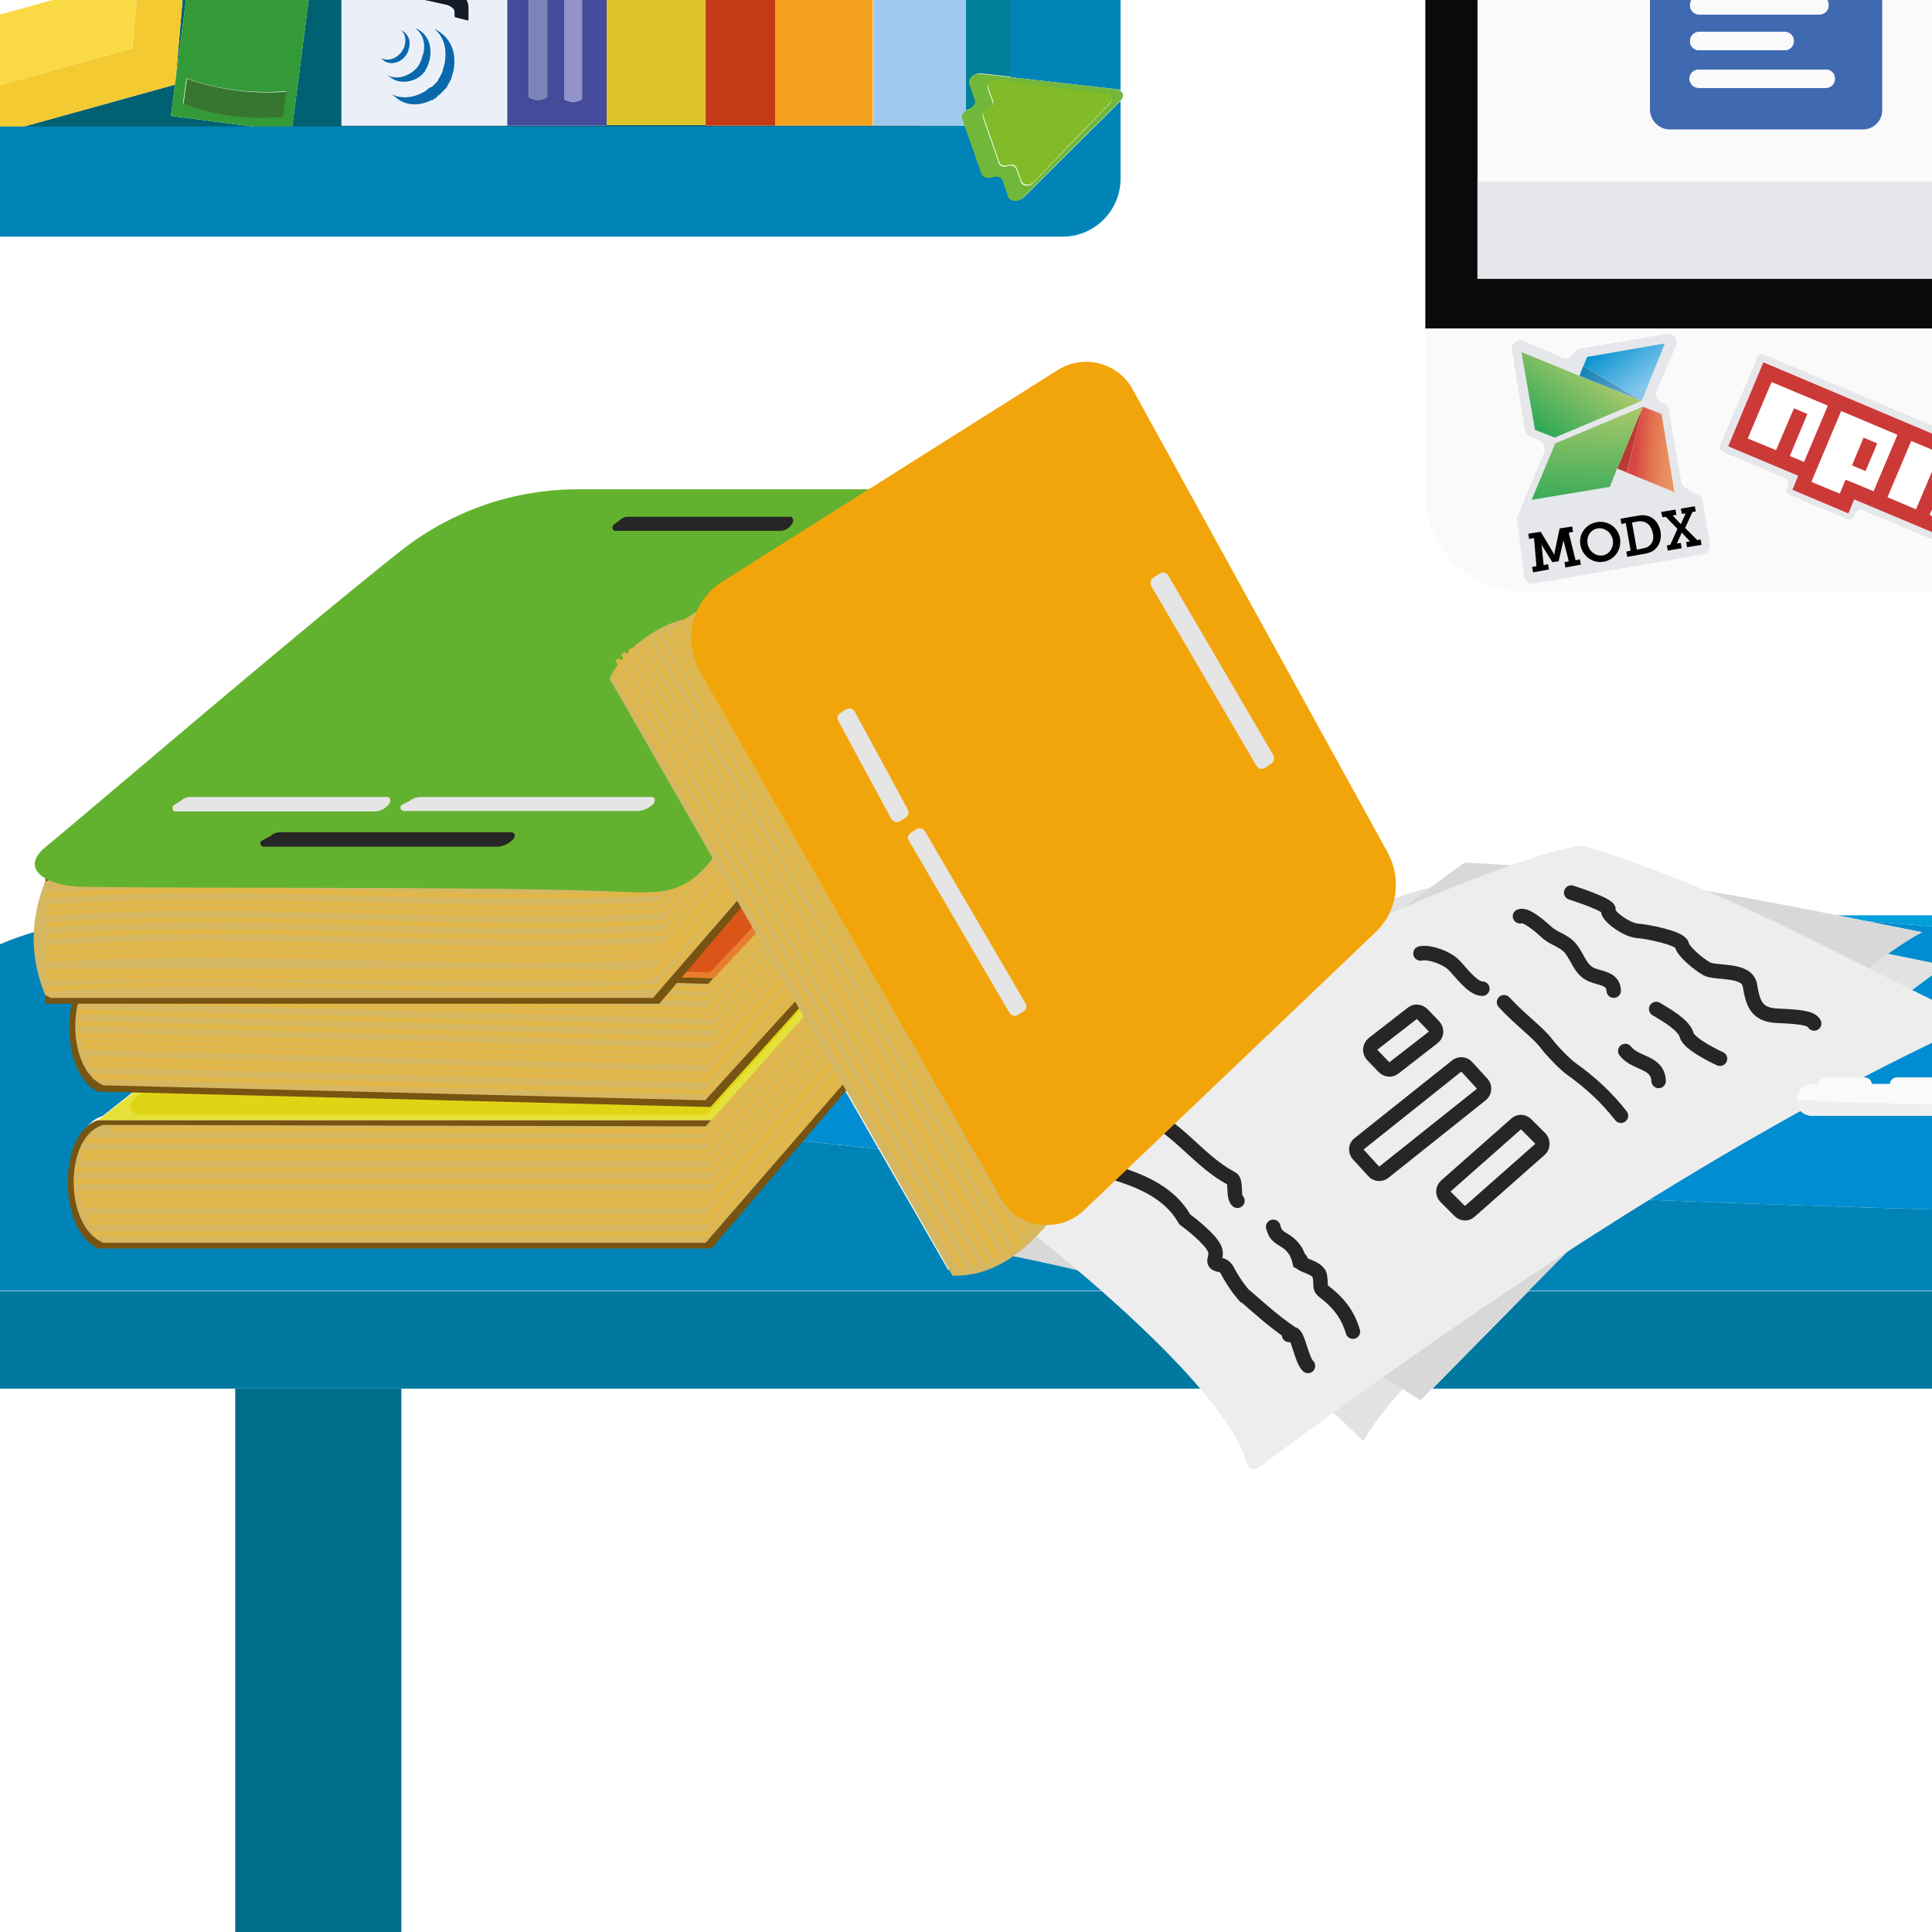 <svg id="Слой_1" xmlns="http://www.w3.org/2000/svg" viewBox="0 0 400 400"><style>.st0{fill:#fff}.st5{fill:#0084b7}.st7{fill:#fafafa}.st10{fill:#e6e7eb}.st14{opacity:.15;enable-background:new}.st34{fill:#775412}.st35{fill:#cc3a38}.st50{fill:#141b28}.st51{fill:#0a69ad}.st58{fill:#d6b761}.st61{fill:none;stroke:#e2b647;stroke-miterlimit:10}.st67{fill:#e5e5e5}</style><path class="st0" d="M0 0h400v400H0z"/><path d="M0 287.5h48.7V400H0zm296.6 0l-2.4 2.4c-1.2-.8-2.4-1.6-3.7-2.3-3.4 3.8-6.1 7.4-8.2 10.8-1.8-2-3.9-3.9-6.2-5.9-5.2 3.8-10.4 7.6-15.5 11.3-.9.7-2.1.2-2.4-.9-1-4.2-4.6-9.6-9.6-15.5H83.1V400H400V287.5H296.6z" fill="none"/><path fill="#006e89" d="M48.7 287.5h34.4V400H48.7z"/><path d="M386.1 223.1c.8 0 1.4.6 1.4 1.4h3.8c0-.8.6-1.4 1.4-1.4h7.3v-7.4c-4.9 2.3-9.8 4.8-14.7 7.4h.8zm13.9-15.7v-5.5l-4.5 3.3c1.5.8 3 1.5 4.5 2.2zm-2.2-14.4c-2.2 1.2-4.7 2.8-7.4 4.7l9.6 2v-7.9c-5.3-.4-9.9-.8-13.7-1.1 3.8.8 7.7 1.5 11.5 2.3zm-223.3 32l-9.4 11.1c5.5.6 11.1 1.2 16.8 1.8l-7.4-12.9zm198.2 4.9c-10.4 5.8-20.9 12-31.4 18.5 19.1.8 38.7 1.4 58.7 2V231h-24.9c-.9 0-1.8-.5-2.4-1.1z" fill="#008dd1"/><path d="M296.6 287.5H400v-20.2h-83.5l-19.9 20.2zm-213.5 0h165.5c-5.5-6.5-12.8-13.5-20.4-20.2H0v20.2h83.1z" fill="#00789f"/><path class="st5" d="M341.3 248.4c-5.6 3.5-11.2 7-16.7 10.6-2.7 2.7-5.4 5.5-8.1 8.2H400v-16.8c-20-.6-39.6-1.2-58.7-2zm-113.1 18.8c-1.6-1.4-3.3-2.8-4.9-4.2-5.9-1.4-11.2-2.5-15.6-3.4-3.5 2.2-7.3 3.4-11.4 3.3l-14.4-25c-5.7-.6-11.4-1.2-16.8-1.8l-18.2 21.3H21.2c-8.4-3.6-8.4-23.9 0-26.3l7.3-5.8-7.4-.2c-5.2-2.4-6.9-11.2-5.5-18h-5.2c-.1 0-.1-.1-.2-.1v-1.7c-1.7-4.3-2.4-8.5-2.3-12.6-2.7.8-5.4 1.7-7.9 2.8v71.7h228.2z"/><path d="M386.3 190.7c3.9.3 8.5.7 13.7 1.1v-2.3h-19.6c1.9.4 3.9.8 5.9 1.2z" fill="#009edb"/><path class="st7" d="M295.1 102.3c0 11.1 9 20.2 20.2 20.2H400v-10.6l-14.6-6.2c-.5-.2-1.1 0-1.4.6l-.3.7c-.2.5-.8.8-1.4.6l-12-5c-.5-.2-.8-.8-.6-1.4l.3-.7c.2-.5 0-1.1-.6-1.4l-12.9-5.4c-.5-.2-.8-.8-.6-1.4l7.7-18.2c.2-.5.8-.8 1.4-.6l35 14.6V68H295.1v34.3zm20.3-31.8l7.9 3.4c.9.4 1.9 0 2.3-.8.3-.5.7-.9 1.3-1l18-3.1c1.4-.2 2.6 1.2 2 2.5l-4 9.3c-.4 1 .1 2.2 1.2 2.5.7.2 1.2.8 1.3 1.4l2.6 15c.1.6.5 1.1 1 1.3l2.4 1.3c.5.3.9.7 1 1.3l1.5 9c.2 1-.5 1.9-1.5 2.1l-34.9 6c-1 .2-2-.5-2.1-1.6l-1.4-11.5c0-.3 0-.6.1-.9l5.5-13.2c.4-.9-.1-2-1-2.4l-1.9-.8c-.6-.2-1-.8-1.1-1.4l-2.8-16.5c-.2-1.3 1.2-2.4 2.6-1.9z"/><path fill="#090a0a" d="M400 68V57.7h-94.1V0h-10.8v68z"/><path class="st7" d="M400 37.6V0h-10.3v22.8c0 2.2-1.8 4-4 4h-40c-2.2 0-4-1.8-4-4V0H306v37.6h94z"/><path d="M345.7 26.8h40c2.2 0 4-1.8 4-4V0h-11.4c.2.3.3.7.3 1.1 0 1-.8 1.9-1.9 1.9h-24.9c-1 0-1.9-.8-1.9-1.9 0-.4.1-.8.3-1.1h-8.6v22.8c.1 2.2 1.9 4 4.1 4zm6.1-20.2h17.7c1 0 1.9.8 1.9 1.9 0 1-.8 1.9-1.9 1.9h-17.7c-1 0-1.9-.8-1.9-1.9 0-1 .8-1.9 1.9-1.9zm0 7.8H378c1 0 1.9.8 1.9 1.9s-.8 1.9-1.9 1.9h-26.3c-1 0-1.9-.8-1.9-1.9s.9-1.9 2-1.9z" fill="#3f6ab2"/><path class="st7" d="M351.8 3h24.9c1 0 1.9-.8 1.9-1.9 0-.4-.1-.8-.3-1.1h-28.1c-.2.3-.3.7-.3 1.1 0 1 .8 1.9 1.9 1.9zm0 7.4h17.7c1 0 1.9-.8 1.9-1.9 0-1-.8-1.9-1.9-1.9h-17.7c-1 0-1.9.8-1.9 1.9 0 1.1.8 1.9 1.9 1.9zm0 7.8H378c1 0 1.9-.8 1.9-1.9s-.8-1.9-1.9-1.9h-26.3c-1 0-1.9.8-1.9 1.9s.9 1.9 2 1.9z"/><path class="st10" d="M305.9 37.6v20.1H400V37.6h-94.1zm34.4 70.4c-.4-.1-.8 0-1.3 0l-1 .2 1 5.6 1-.2c.5-.1.9-.2 1.3-.4.8-.5 1.3-1.5 1-2.8-.3-1.4-1-2.2-2-2.4z"/><path class="st10" d="M315.7 89c.1.6.5 1.1 1.1 1.4l1.9.8c.9.4 1.4 1.5 1 2.4l-5.5 13.2c-.1.3-.2.6-.1.9l1.4 11.5c.1 1 1.1 1.8 2.1 1.6l34.9-6c1-.2 1.7-1.1 1.5-2.1l-1.5-9c-.1-.6-.5-1.1-1-1.3l-2.4-1.3c-.5-.3-.9-.7-1-1.3l-2.6-15c-.1-.7-.6-1.3-1.3-1.4-1.1-.3-1.6-1.5-1.2-2.5l4-9.3c.6-1.3-.6-2.8-2-2.5l-18 3.1c-.6.1-1 .4-1.3 1-.4.8-1.5 1.2-2.3.8l-7.9-3.4c-1.3-.6-2.8.6-2.5 2l2.7 16.4zm8.4 28.5l-.2-1.1.9-.2-1-3.9c-.1-.3-.1-.7-.1-.7s0 .5-.1.7l-.9 3.9-1.3.2-2.1-3.4c-.1-.3-.3-.7-.3-.7s.1.4.2.7l.4 4 .9-.2.2 1.1-3.3.6-.2-1.1.9-.2-.5-5.8-1 .2-.2-1.1 2.6-.4 2.5 4.2.3.6s0-.3.1-.7l1-4.8 2.6-.4.2 1.1-.9.2 1.4 5.7.9-.2.2 1.1-3.2.6zm7.9-1.2c-2.3.4-4.4-1.1-4.8-3.5-.4-2.3 1.1-4.3 3.4-4.7 2.3-.4 4.4 1.1 4.8 3.3.4 2.4-1.1 4.5-3.4 4.9zm10-2.1c-.5.3-1.1.4-1.7.5l-3.4.6-.2-1.1.9-.2-1-5.7-.9.2-.2-1.1 3.4-.6c.6-.1 1.1-.2 1.7-.1 1.6.2 2.9 1.4 3.2 3.3.3 1.9-.4 3.5-1.8 4.2zm5.2-7.7l-.8.1 1.4 1.5.3.3.2-.4.8-1.8-.8.1-.2-1.1 2.9-.5.2 1.1-.7.1-1.5 3.3 2.5 2.5.7-.1.2 1.1-3 .5-.2-1.1.8-.1-1.4-1.5-.3-.3-.2.4-.8 1.8.8-.1.2 1.1-2.9.5-.2-1.1.7-.1 1.5-3.3-2.4-2.5-.7.1-.3-1 3-.5.2 1zM344 85.7l2.8 16.1-12-4.8-1.6 3.8-16.1 2.8 4.9-11.7 18.1-7.7 3.9 1.5zm-17-7.9l.4-1 .4-1 .8-1.9 16.1-2.8-4.8 11.9-18 7.5-4.1-1.5-2.8-16.1 12 4.9z"/><path class="st10" d="M330.8 109.4c-1.4.2-2.4 1.6-2.1 3.2.3 1.6 1.7 2.7 3.1 2.4 1.4-.2 2.4-1.7 2.1-3.3-.3-1.6-1.7-2.6-3.1-2.3zm13.9-38.3l-16.1 2.8-.8 1.9 12.1 7.2z"/><linearGradient id="SVGID_1_" gradientUnits="userSpaceOnUse" x1="239.016" y1="921.398" x2="238.926" y2="921.498" gradientTransform="matrix(132.233 -22.62 -13.219 -77.275 -19082.894 76685.078)"><stop offset="0" stop-color="#83c7ed"/><stop offset="1" stop-color="#008fce"/></linearGradient><path fill="url(#SVGID_1_)" d="M344.7 71.1l-16.1 2.8-.8 1.9 12.1 7.2z"/><path class="st10" d="M339.9 83h-.1z"/><linearGradient id="SVGID_2_" gradientUnits="userSpaceOnUse" x1="238.968" y1="921.354" x2="238.877" y2="921.455" gradientTransform="matrix(132.233 -22.62 -13.219 -77.275 -19082.894 76685.078)"><stop offset="0" stop-color="#83c7ed"/><stop offset="1" stop-color="#008fce"/></linearGradient><path fill="url(#SVGID_2_)" d="M339.9 83h-.1z"/><path class="st10" d="M327.4 76.8l-.4 1z"/><linearGradient id="SVGID_3_" gradientUnits="userSpaceOnUse" x1="238.97" y1="921.356" x2="238.879" y2="921.457" gradientTransform="matrix(132.233 -22.62 -13.219 -77.275 -19082.894 76685.078)"><stop offset="0" stop-color="#83c7ed"/><stop offset="1" stop-color="#008fce"/></linearGradient><path fill="url(#SVGID_3_)" d="M327.4 76.8l-.4 1z"/><path class="st10" d="M327.8 75.8l-.4 1 .4-1z"/><path class="st14" d="M327.8 75.8l-.4 1 .4-1z"/><path class="st10" d="M339.8 83h.1l-12.1-7.2-.4 1-.4 1z"/><linearGradient id="SVGID_4_" gradientUnits="userSpaceOnUse" x1="238.973" y1="921.359" x2="238.883" y2="921.46" gradientTransform="matrix(132.233 -22.62 -13.219 -77.275 -19082.894 76685.078)"><stop offset="0" stop-color="#83c7ed"/><stop offset="1" stop-color="#008fce"/></linearGradient><path fill="url(#SVGID_4_)" d="M339.8 83h.1l-12.1-7.2-.4 1-.4 1z"/><path class="st14" d="M339.8 83h.1l-12.1-7.2-.4 1-.4 1z"/><linearGradient id="SVGID_5_" gradientUnits="userSpaceOnUse" x1="238.582" y1="923.486" x2="238.552" y2="923.498" gradientTransform="matrix(77.768 -13.303 -22.552 -131.838 2614.225 125008.79)"><stop offset="0" stop-color="#ed9c66"/><stop offset=".185" stop-color="#ec9863"/><stop offset=".409" stop-color="#e88b5e"/><stop offset=".654" stop-color="#e37654"/><stop offset=".911" stop-color="#db5546"/><stop offset="1" stop-color="#d84740"/></linearGradient><path class="st10" d="M340.1 84.2l-3.3 13.6-2-.8 11.9 4.9-2.7-16.2-3.9-1.5z"/><linearGradient id="SVGID_6_" gradientUnits="userSpaceOnUse" x1="238.644" y1="923.4" x2="238.529" y2="923.445" gradientTransform="matrix(77.768 -13.303 -22.552 -131.838 2614.225 125008.79)"><stop offset="0" stop-color="#ed9c66"/><stop offset=".185" stop-color="#ec9863"/><stop offset=".409" stop-color="#e88b5e"/><stop offset=".654" stop-color="#e37654"/><stop offset=".911" stop-color="#db5546"/><stop offset="1" stop-color="#d84740"/></linearGradient><path fill="url(#SVGID_6_)" d="M340.1 84.2l-3.3 13.6-2-.8 11.9 4.9-2.7-16.2-3.9-1.5z"/><linearGradient id="SVGID_7_" gradientUnits="userSpaceOnUse" x1="238.575" y1="923.489" x2="238.561" y2="923.494" gradientTransform="matrix(77.768 -13.303 -22.552 -131.838 2614.225 125008.79)"><stop offset="0" stop-color="#ed9c66"/><stop offset=".185" stop-color="#ec9863"/><stop offset=".409" stop-color="#e88b5e"/><stop offset=".654" stop-color="#e37654"/><stop offset=".911" stop-color="#db5546"/><stop offset="1" stop-color="#d84740"/></linearGradient><path class="st10" d="M336.8 97.8l3.3-13.6-5.3 12.8z"/><linearGradient id="SVGID_8_" gradientUnits="userSpaceOnUse" x1="238.644" y1="923.4" x2="238.529" y2="923.444" gradientTransform="matrix(77.768 -13.303 -22.552 -131.838 2614.225 125008.79)"><stop offset="0" stop-color="#ed9c66"/><stop offset=".185" stop-color="#ec9863"/><stop offset=".409" stop-color="#e88b5e"/><stop offset=".654" stop-color="#e37654"/><stop offset=".911" stop-color="#db5546"/><stop offset="1" stop-color="#d84740"/></linearGradient><path fill="url(#SVGID_8_)" d="M336.8 97.8l3.3-13.6-5.3 12.8z"/><path class="st14" d="M336.8 97.8l3.3-13.6-5.3 12.8z"/><path class="st10" d="M321.9 90.6l18-7.6-12.9-5.1v-.1l-12-4.9 2.8 16.1z"/><linearGradient id="SVGID_9_" gradientUnits="userSpaceOnUse" x1="239.323" y1="922.671" x2="239.429" y2="922.752" gradientTransform="matrix(161.555 -27.636 -22.552 -131.838 -17538.896 128344.234)"><stop offset="0" stop-color="#33a958"/><stop offset="1" stop-color="#c0cf6e"/></linearGradient><path fill="url(#SVGID_9_)" d="M321.9 90.6l18-7.6-12.9-5.1v-.1l-12-4.9 2.8 16.1z"/><path class="st10" d="M339.9 83h-.1L327 77.9v-.1.1z"/><linearGradient id="SVGID_10_" gradientUnits="userSpaceOnUse" x1="238.966" y1="921.353" x2="238.876" y2="921.454" gradientTransform="matrix(132.233 -22.62 -13.219 -77.275 -19082.894 76685.078)"><stop offset="0" stop-color="#83c7ed"/><stop offset="1" stop-color="#008fce"/></linearGradient><path fill="url(#SVGID_10_)" d="M339.9 83h-.1L327 77.9v-.1.1z"/><linearGradient id="SVGID_11_" gradientUnits="userSpaceOnUse" x1="239.348" y1="922.638" x2="239.454" y2="922.72" gradientTransform="matrix(161.555 -27.636 -22.552 -131.838 -17538.896 128344.234)"><stop offset="0" stop-color="#33a958"/><stop offset="1" stop-color="#c0cf6e"/></linearGradient><path fill="url(#SVGID_11_)" d="M339.9 83h-.1L327 77.9v-.1.1z"/><path class="st10" d="M327 77.9l12.8 5.1-12.8-5.2z"/><linearGradient id="SVGID_12_" gradientUnits="userSpaceOnUse" x1="238.966" y1="921.353" x2="238.876" y2="921.454" gradientTransform="matrix(132.233 -22.62 -13.219 -77.275 -19082.894 76685.078)"><stop offset="0" stop-color="#83c7ed"/><stop offset="1" stop-color="#008fce"/></linearGradient><path fill="url(#SVGID_12_)" d="M327 77.9l12.8 5.1-12.8-5.2z"/><path class="st14" d="M327 77.9l12.8 5.1-12.8-5.2z"/><linearGradient id="SVGID_13_" gradientUnits="userSpaceOnUse" x1="239.348" y1="922.638" x2="239.454" y2="922.72" gradientTransform="matrix(161.555 -27.636 -22.552 -131.838 -17538.896 128344.234)"><stop offset="0" stop-color="#33a958"/><stop offset="1" stop-color="#c0cf6e"/></linearGradient><path fill="url(#SVGID_13_)" d="M327 77.9l12.8 5.1-12.8-5.2z"/><path class="st10" d="M334.8 97l5.3-12.8-18.1 7.6-4.9 11.7 16.2-2.7 1.5-3.8z"/><linearGradient id="SVGID_14_" gradientUnits="userSpaceOnUse" x1="239.423" y1="922.984" x2="239.499" y2="923.191" gradientTransform="matrix(184.049 -31.484 -18.453 -107.876 -26709.94 107211.492)"><stop offset="0" stop-color="#33a958"/><stop offset="1" stop-color="#c0cf6e"/></linearGradient><path fill="url(#SVGID_14_)" d="M334.8 97l5.3-12.8-18.1 7.6-4.9 11.7 16.2-2.7 1.5-3.8z"/><linearGradient id="SVGID_15_" gradientUnits="userSpaceOnUse" x1="239.521" y1="923.129" x2="239.541" y2="923.184" gradientTransform="matrix(184.049 -31.484 -18.453 -107.876 -26709.94 107211.492)"><stop offset="0" stop-color="#33a958"/><stop offset="1" stop-color="#c0cf6e"/></linearGradient><linearGradient id="SVGID_16_" gradientUnits="userSpaceOnUse" x1="238.665" y1="923.454" x2="238.55" y2="923.498" gradientTransform="matrix(77.768 -13.303 -22.552 -131.838 2614.225 125008.79)"><stop offset="0" stop-color="#ed9c66"/><stop offset=".185" stop-color="#ec9863"/><stop offset=".409" stop-color="#e88b5e"/><stop offset=".654" stop-color="#e37654"/><stop offset=".911" stop-color="#db5546"/><stop offset="1" stop-color="#d84740"/></linearGradient><linearGradient id="SVGID_17_" gradientUnits="userSpaceOnUse" x1="239.462" y1="922.97" x2="239.538" y2="923.176" gradientTransform="matrix(184.049 -31.484 -18.453 -107.876 -26709.94 107211.492)"><stop offset="0" stop-color="#33a958"/><stop offset="1" stop-color="#c0cf6e"/></linearGradient><linearGradient id="SVGID_18_" gradientUnits="userSpaceOnUse" x1="238.623" y1="923.346" x2="238.508" y2="923.39" gradientTransform="matrix(77.768 -13.303 -22.552 -131.838 2614.225 125008.79)"><stop offset="0" stop-color="#ed9c66"/><stop offset=".185" stop-color="#ec9863"/><stop offset=".409" stop-color="#e88b5e"/><stop offset=".654" stop-color="#e37654"/><stop offset=".911" stop-color="#db5546"/><stop offset="1" stop-color="#d84740"/></linearGradient><linearGradient id="SVGID_19_" gradientUnits="userSpaceOnUse" x1="239.462" y1="922.97" x2="239.537" y2="923.177" gradientTransform="matrix(184.049 -31.484 -18.453 -107.876 -26709.94 107211.492)"><stop offset="0" stop-color="#33a958"/><stop offset="1" stop-color="#c0cf6e"/></linearGradient><path class="st10" d="M334.8 97l5.3-12.8-5.3 12.8z"/><path class="st14" d="M334.8 97l5.3-12.8-5.3 12.8z"/><linearGradient id="SVGID_20_" gradientUnits="userSpaceOnUse" x1="239.462" y1="922.97" x2="239.538" y2="923.177" gradientTransform="matrix(184.049 -31.484 -18.453 -107.876 -26709.94 107211.492)"><stop offset="0" stop-color="#33a958"/><stop offset="1" stop-color="#c0cf6e"/></linearGradient><path fill="url(#SVGID_20_)" d="M334.8 97l5.3-12.8-5.3 12.8z"/><path class="st10" d="M340.1 84.2L334.8 97l5.3-12.8z"/><linearGradient id="SVGID_21_" gradientUnits="userSpaceOnUse" x1="238.644" y1="923.4" x2="238.529" y2="923.444" gradientTransform="matrix(77.768 -13.303 -22.552 -131.838 2614.225 125008.79)"><stop offset="0" stop-color="#ed9c66"/><stop offset=".185" stop-color="#ec9863"/><stop offset=".409" stop-color="#e88b5e"/><stop offset=".654" stop-color="#e37654"/><stop offset=".911" stop-color="#db5546"/><stop offset="1" stop-color="#d84740"/></linearGradient><path fill="url(#SVGID_21_)" d="M340.1 84.2L334.8 97l5.3-12.8z"/><path class="st14" d="M340.1 84.2L334.8 97l5.3-12.8z"/><linearGradient id="SVGID_22_" gradientUnits="userSpaceOnUse" x1="239.462" y1="922.97" x2="239.538" y2="923.177" gradientTransform="matrix(184.049 -31.484 -18.453 -107.876 -26709.94 107211.492)"><stop offset="0" stop-color="#33a958"/><stop offset="1" stop-color="#c0cf6e"/></linearGradient><path fill="url(#SVGID_22_)" d="M340.1 84.2L334.8 97l5.3-12.8z"/><path d="M344.2 107.1l.7-.1 2.4 2.5-1.5 3.3-.7.1.2 1.1 2.9-.5-.2-1.1-.8.1.8-1.8c.1-.2.1-.4.2-.4l.3.3 1.4 1.5-.8.1.2 1.1 3-.5-.2-1.1-.7.1-2.5-2.5 1.5-3.3.7-.1-.2-1.1-2.9.5.2 1.1.8-.1-.8 1.8-.2.4-.3-.3-1.4-1.5.8-.1-.2-1.1-3 .5.3 1.1zm-3.6-.4c-.5-.1-1 0-1.7.1l-3.4.6.2 1.1.9-.2 1 5.7-.9.2.2 1.1 3.4-.6c.7-.1 1.2-.3 1.7-.5 1.4-.8 2.1-2.3 1.8-4.2-.4-1.9-1.6-3.1-3.2-3.3zm.6 6.5c-.4.2-.8.3-1.3.4l-1 .2-1-5.6 1-.2c.5-.1.8-.1 1.3 0 1 .2 1.7 1 2 2.4.3 1.2-.1 2.2-1 2.8zm-10.6-5.1c-2.3.4-3.8 2.5-3.4 4.7.4 2.3 2.5 3.9 4.8 3.5 2.3-.4 3.8-2.5 3.4-4.9-.4-2.2-2.5-3.7-4.8-3.3zm1.2 6.9c-1.4.2-2.8-.8-3.1-2.4-.3-1.6.7-3 2.1-3.2 1.4-.2 2.8.8 3.1 2.3.3 1.6-.7 3.1-2.1 3.3zm-5.6 1l-1.4-5.7.9-.2-.2-1.1-2.6.4-1 4.8c-.1.4-.1.7-.1.7s-.1-.3-.3-.6l-2.5-4.2-2.6.4.2 1.1 1-.2.5 5.8-.9.2.2 1.1 3.3-.6-.2-1.1-.9.2-.4-4c0-.3-.2-.7-.2-.7s.2.4.3.7l2.1 3.4 1.3-.2.9-3.9c.1-.3.1-.7.1-.7s0 .5.1.7l1 3.9-.9.2.2 1.1 3.2-.6-.2-1.1-.9.2z"/><path class="st34" d="M11.1 181.8c-.3-.2-.7-.3-.9-.5v.9c.3-.1.6-.3.9-.4z"/><path class="st10" d="M363.8 74l-7.7 18.2c-.2.5 0 1.1.6 1.4l12.9 5.4c.5.2.8.8.6 1.4l-.3.7c-.2.5 0 1.1.6 1.4l12 5c.5.2 1.1 0 1.4-.6l.3-.7c.2-.5.8-.8 1.4-.6l14.6 6.2v-1.7l-16.2-6.8-1.2 2.9-11.6-4.9 1.2-2.9-14.5-6.1 7.3-17.4L400 89.7v-1.6l-34.8-14.7c-.6-.2-1.2.1-1.4.6z"/><path class="st35" d="M357.8 92.4l14.5 6.1-1.2 2.9 11.6 4.9 1.2-2.9 16.2 6.8v-3.4l-.5-.2.5-1.1v-8.1l-3.4 8-5.8-2.4 4.9-11.6 4.3 1.8v-3.4l-35-14.8-7.3 17.4zm35-2.3l-4.9 11.6-5.8-2.4-1.2 2.9-5.8-2.4 6.1-14.5 11.6 4.8zM378.4 84l-4.9 11.6-2.9-1.2 3.7-8.7-2.9-1.2-3.7 8.7-5.8-2.4 4.9-11.6 11.6 4.8z"/><path transform="rotate(-67.114 386.045 94.064)" class="st35" d="M382.9 92.5h6.3v3.1h-6.3z"/><path class="st0" d="M367.7 93.1l3.7-8.6 2.8 1.2-3.6 8.7 2.9 1.2 4.9-11.6-11.6-4.9-4.9 11.6zm13.2 9l1.2-2.9 5.8 2.4 4.9-11.6-11.6-4.9-6.1 14.5 5.8 2.5zm4.9-11.5l2.9 1.2-2.4 5.8-2.9-1.2 2.4-5.8zm5 12.3l5.8 2.5 3.4-8v-4.3l-4.3-1.8zm9.2 3.9v-1.3l-.5 1.1z"/><path d="M4.6 26.3H53L35.4 24l3.1-24h-.7l-1.5 17.5zm185.5 0V26h-44v-.1h-20.5v.1H70.7V0h-6.8l-3.4 26.3z" fill="#006172"/><path d="M190.1 26v.3h9.7l-.1-.3zm10.5-3.4c1-.3 1.6-1.2 1.3-2l-1.1-3.3c-.4-1.1.9-2.2 2.3-2.1l6.3.7V0H200v23c.1-.2.3-.3.6-.4z" fill="#007f99"/><path fill="#f3ca32" d="M36.3 17.5L37.8 0h-9.5l-.9 10L0 17.6v8.7h4.6z"/><path fill="#fada44" d="M28.3 0H10.8L0 3v14.6L27.4 10z"/><path class="st0" d="M0 0v3l10.8-3z"/><path d="M190.1 26h9.7l-.5-1.4c-.2-.6.1-1.2.7-1.6V0h-19.2v26h9.3z" fill="#9ec9ed"/><path fill="#f6a11d" d="M160.5 0h20.2v26h-20.2z"/><path d="M125.6 26V0h-5.1v20.5c-1.2.8-2.5.8-3.7 0V0h-3.5v20.1c-1.3.8-2.5.8-3.8 0V0H105v26h20.6z" fill="#434b9a"/><path d="M53 26.3h7.5L63.9 0H38.5l-3.1 24L53 26.3zm6.2-7.4l-.7 5.2c-7.3.6-14.2-.2-20.6-2.7l.7-5.2c6.6 2.4 13.5 3.2 20.6 2.7z" fill="#349a37"/><path fill="#dec328" d="M125.6 0h20.5v25.9h-20.5z"/><path d="M105 26V0h-8.4c.3.5.4 1 .4 1.7V4c0 .1-.1.2-.3.2l-1.2-.3-1.2-.3c-.1 0-.2-.2-.2-.3v-.9c0-.9-1.6-1.4-1.6-1.4-.1 0-.4-.1-.5-.1L90.2.5 88.4.1h-.3L88 0H70.7v26H105zM97 1.7zm-7.8 16.2l.2-.2.1-.1.2-.2.1-.1c.1-.1.1-.2.2-.2l.2-.2s0-.1.1-.1c0-.1.1-.1.1-.2 0 0 0-.1.1-.1 0-.1.1-.1.1-.2v-.1c0-.1.1-.1.1-.2 0 0 0-.1.1-.1.1-.1.1-.2.2-.3v-.1c0-.1.1-.1.1-.2 0 0 0-.1.1-.1 0-.1.1-.1.1-.2v-.1c0-.1.1-.2.1-.2v-.1c0-.1.1-.2.1-.3v-.1c0-.1.1-.2.1-.3 0-.1.1-.2.1-.3v-.1c0-.1.1-.2.1-.3.6-2.7.1-5.7-2.1-7.3 0 0 5.2 1.9 4 8.6 0 .1-.1.2-.1.3v.1c0 .1-.1.2-.1.3 0 .1-.1.2-.1.3v.1c0 .1-.1.2-.1.3v.1c0 .1-.1.2-.1.2v.1c0 .1-.1.1-.1.2 0 0 0 .1-.1.1 0 .1-.1.1-.1.2v.1c-.1.1-.1.2-.2.3 0 0 0 .1-.1.1 0 .1-.1.1-.1.2v.1c0 .1-.1.1-.1.2 0 0 0 .1-.1.1 0 .1-.1.1-.1.2 0 0 0 .1-.1.1l-.2.2-.2.2-.1.1-.2.2-.1.1-.2.2c-.1.1-.2.1-.2.2l-.1.1c-.1 0-.1.1-.2.1l-.1.1-.2.2c-.1.1-.2.1-.2.2 0 0-.1 0-.1.1-.1 0-.1.1-.2.1 0 0-.1 0-.1.1-.1 0-.1.1-.2.1 0 0-.1 0-.1.1h-.2s-.1.1-.2.1c-2.1 1.1-4.7 1.2-6.7-.2l-1.4-1.1c2.4 1.2 5.2.7 7.3-.9.1-.1.2-.1.2-.2l.1-.1c.1 0 .1-.1.2-.1l.1-.1c.2.1.3 0 .4-.1 0 .1 0 .1 0 0zm-3.3-12s4 1.2 3.1 6.4c0 .1-.1.2-.1.3v.1c0 .1 0 .1-.1.2v.1c0 .1-.1.1-.1.2v.1c0 .1-.1.2-.1.3 0 0 0 .1-.1.1v.1c0 .1-.1.1-.1.2s-.1.1-.1.2v.1l-.1.1c-.1.1-.1.2-.2.3v.1c-.1.1-.1.2-.2.3-.1.1-.1.2-.2.2l-.1.1-.2.2c-.2.2-.4.4-.6.5-.2.2-.5.3-.7.4-1.5.8-3.5.8-4.9-.2l-1.2-.8c1.1.7 2.5.7 3.7.4 1.2-.4 2.2-1.1 3-2.1v-.1c.1-.1.1-.2.2-.3l.1-.1v-.1c0-.1.1-.1.1-.2s.1-.1.1-.2v-.1s0-.1.1-.1c0-.1.1-.2.1-.3v-.1c0-.1.1-.1.1-.2v-.1c0-.1 0-.1.1-.2v-.1c0-.1.1-.2.1-.3.5-2.3-.2-4.4-1.7-5.4zm-2.8 5c.2-.2.3-.5.4-.7.1-.1.1-.3.2-.4 0-.1.1-.2.1-.3.4-1.4.1-2.5-.8-3.2.3.2 2.3 1 1.8 3.8 0 .1 0 .1-.1.2v.2c-.4 1-1.2 1.9-2.2 2.4-1 .4-2 .4-2.9-.2l-.6-.4c1.4.7 3.2-.1 4.1-1.4z" fill="#ebeff7"/><path fill="#c43a17" d="M146.1 26h14.4V0h-14.4v25.9z"/><path d="M113.3 20.1V0h-3.8v20.1c1.3.8 2.5.8 3.8 0z" fill="#7c83b7"/><path d="M120.5 20.5V0h-3.7v20.5c1.2.8 2.5.8 3.7 0z" fill="#9294c9"/><path d="M58.6 24.2l.7-5.2c-7.2.5-14.1-.4-20.6-2.7l-.7 5.2c6.4 2.5 13.3 3.3 20.6 2.7z" fill="#377630"/><path class="st5" d="M232 37V20.9l-20 19.9c-1 1-2.7.9-3.1-.2l-1.1-3.3c-.3-.7-1.3-1.1-2.2-.7-1 .3-2 0-2.2-.7l-3.4-9.7H0V49h220c6.6 0 12-5.4 12-12zm-.6-18.5c.2 0 .4.1.6.2V0h-22.7v16l22.1 2.5z"/><path class="st50" d="M88.2.1h.2c-.1 0-.2-.1-.3-.1l.1.1zM97 4V1.7 4z"/><path class="st50" d="M88 0c.1 0 .2.1.3.1h.1l1.8.4 1.8.4c.1 0 .4.1.5.1 0 0 1.6.5 1.6 1.4v.9c0 .1.1.3.2.3l1.2.3 1.2.3c.2.1.3 0 .3-.2V1.7c0-.7-.1-1.2-.4-1.7h-8.8.2c-.1 0 0 0 0 0z"/><path class="st51" d="M88.9 18.2c-.1 0-.1.1-.2.1l-.1.1-.2.2c-2.1 1.5-5 2.1-7.3.9l1.4 1.1c2 1.4 4.6 1.2 6.7.2.1 0 .1-.1.2-.1h.2s.1 0 .1-.1c.1 0 .1-.1.2-.1 0 0 .1 0 .1-.1.1 0 .1-.1.2-.1 0 0 .1 0 .1-.1.1-.1.2-.1.2-.2l.2-.2.1-.1c.1 0 .1-.1.2-.1l.1-.1c.1-.1.2-.1.2-.2l.2-.2.1-.1.2-.2.1-.1.2-.2.2-.2s0-.1.1-.1c0-.1.1-.1.1-.2 0 0 0-.1.1-.1 0-.1.1-.1.1-.2v-.1c0-.1.1-.1.1-.2 0 0 0-.1.1-.1.1-.1.1-.2.2-.3v-.1c0-.1.1-.1.1-.2 0 0 0-.1.1-.1 0-.1.1-.1.1-.2v-.1c0-.1.1-.2.1-.2V16c0-.1.1-.2.1-.3v-.1c0-.1.1-.2.1-.3 0-.1.1-.2.1-.3v-.1c0-.1.1-.2.1-.3 1.2-6.7-4-8.6-4-8.6 2.1 1.6 2.7 4.5 2.1 7.3 0 .1-.1.2-.1.3v.1c0 .1-.1.2-.1.3 0 .1-.1.2-.1.3v.1c0 .1-.1.2-.1.3v.1c0 .1-.1.2-.1.2v.1c0 .1-.1.1-.1.2 0 0 0 .1-.1.1 0 .1-.1.1-.1.2v.1c-.1.1-.1.2-.2.3 0 0 0 .1-.1.1 0 .1-.1.1-.1.2v.1c0 .1-.1.1-.1.2 0 0 0 .1-.1.1 0 .1-.1.1-.1.2 0 0 0 .1-.1.1l-.2.2c-.1.1-.1.2-.2.2l-.1.1-.2.2-.1.1-.2.2c-.3 0-.4.1-.5.2z"/><path class="st51" d="M87.5 11.5c0 .1 0 .1 0 0-.1.2-.1.2-.1.3v.1c0 .1-.1.1-.1.2v.1c0 .1-.1.2-.1.3 0 0 0 .1-.1.1v.1c0 .1-.1.1-.1.2s-.1.1-.1.2v.1l-.1.1c-.1.1-.1.2-.2.3v.1c-.8 1-1.8 1.7-3 2.1-1.2.4-2.6.3-3.7-.4l1.2.8c1.4 1 3.4.9 4.9.2.3-.1.5-.3.7-.4.2-.2.5-.3.6-.5.1-.1.2-.1.2-.2l.1-.1c.1-.1.1-.2.2-.2.1-.1.2-.2.2-.3v-.1c.1-.1.1-.2.2-.3l.1-.1v-.1c0-.1.1-.1.1-.2s.1-.1.1-.2v-.1s0-.1.1-.1c0-.1.1-.2.1-.3v-.1c0-.1.1-.1.1-.2v-.1c0-.1 0-.1.1-.2v-.1c0-.1.1-.2.1-.3.9-5.2-3.1-6.4-3.1-6.4 1.6 1.1 2.3 3.2 1.7 5.4-.1.2-.1.2-.1.3z"/><path class="st51" d="M79.5 12.6c.9.6 1.9.6 2.9.2 1-.4 1.8-1.3 2.2-2.4v-.2c0-.1 0-.1.1-.2.6-2.9-1.5-3.6-1.8-3.8 1 .7 1.2 1.8.9 3.2 0 .1-.1.2-.1.3 0 .1-.1.3-.2.4-.1.2-.3.5-.4.7-1 1.3-2.8 2-4.2 1.2l.6.6z"/><path d="M209.3 16l-6.3-.7c-1.4-.2-2.7 1-2.3 2.1l1.1 3.3c.3.7-.3 1.6-1.3 2l-.6.3c-.6.4-.9 1.1-.7 1.6l.5 1.4.1.3 3.4 9.7c.3.7 1.3 1.1 2.2.7 1-.3 2 0 2.2.7l1.1 3.3c.4 1.1 2.1 1.2 3.1.2l20-19.9.2-.2c.8-.8.6-1.7-.2-2.1-.2-.1-.3-.1-.6-.2L209.3 16zm20.5 5.4l-15.9 16.5c-.8.8-2.2.7-2.5-.2l-1-2.7c-.2-.6-1-.9-1.8-.6-.8.3-1.6 0-1.8-.6l-3.3-9.5c-.2-.6.2-1.3 1-1.6.8-.3 1.2-1 1-1.6l-1-2.7c-.3-.9.7-1.8 1.8-1.7l22.7 3c1.1-.1 1.5.9.8 1.7z" fill="#71b73a"/><path d="M229.1 19.5l-22.7-3c-1.1-.1-2.1.8-1.8 1.7l1 2.7c.2.6-.2 1.3-1 1.6-.8.3-1.2 1-1 1.6l3.3 9.5c.2.6 1 .9 1.8.6.8-.3 1.6 0 1.8.6l1 2.7c.3.9 1.7 1 2.5.2l15.9-16.5c.6-.6.2-1.6-.8-1.7z" fill="#81bb27"/><g id="drawing_3_"><path d="M189.5 248.6c39.7 15.6 75.8 31.6 92.7 49.8 15.7-26.2 72.7-62.8 117.8-96.5v-2.6l-78.5-15.8c-15.5-3.1-31.5-.1-44.8 8.5l-87.2 56.6z" fill="#e2e2e2"/><path d="M195.7 257.5s64.1 9.7 98.4 32.4c39.7-40 83.7-86.2 103.9-96.9-32.2-6.4-64.5-13.2-94.8-14.4l-107.5 78.9z" fill="#d8d8d8"/><path d="M327.8 175.1c-20.4 1.7-121 51.6-138.4 60-1.1.5-1.2 2.1-.1 2.7 15.5 9.1 64.4 47.3 68.8 65.2.3 1.1 1.5 1.5 2.4.9 44.2-32.9 93.5-65.8 139.5-88V207c-22.2-10.8-44-23.3-72.2-31.9z" fill="#eeeded"/><path d="M209.9 242.9c-1.8-.9-3.1-2.7-5-3.4m26.5 3.5c5.3 1.7 10.8 4.1 13.8 9.3.1.2.2.3.4.4 1 .7 4.9 3.8 5.8 5.7 1 2-1.2 3.1 1.3 3.5.5.1.9.4 1.2.8 1 1.9 2.4 4.1 3.8 5.6 0 .1.1.1.2.1 2.9 2.5 5.7 5.1 9.4 7.6.1.1-1.1.7.2.2 1.2-.4 1.9 5.3 3.3 6.6m-58.1-50c2.6 1.6 4.3 4 7.3 4.9m36.2 10.9c-.9-.8-.3-3.2-.9-4.3-.1-.2-.3-.3-.5-.4-6.1-3.3-10-9.1-16-12.4-.4-.2-.8-.2-1.3-.1-4.8 1.5-6-2.8-9.1-5.7m51.7 50c-1-3.4-2.8-5.9-6.1-8.4-.4-.3-.6-.7-.6-1.2s0-1-.1-1.6c0-.3-.1-.5-.2-.8-1-1.4-2.7-1.4-4-2.4-.4-1.7.8.4 0 0-.4-1.7-1-2.8-2.3-3.9-1.5-1.2-2.6-1.1-3.2-3.4m55.2-16l-14.5 12.8c-.6.6-1.6.5-2.2-.2l-2.9-2.9c-.5-.6-.5-1.6.2-2.2l14.5-12.8c.6-.6 1.6-.5 2.2.2l2.9 2.9c.5.7.4 1.7-.2 2.2zm-12.1-11.4l-20.2 16.1c-.6.5-1.6.4-2.1-.2l-3.2-3.5c-.6-.7-.5-1.7.2-2.2l20.2-16.1c.6-.5 1.6-.4 2.1.2l3.2 3.5c.5.6.5 1.6-.2 2.2zm-10-11.8l-8.1 6.3c-.6.5-1.5.4-2.1-.2l-2.4-2.5c-.6-.7-.5-1.7.2-2.3l8.1-6.3c.6-.5 1.5-.4 2.1.2l2.4 2.5c.6.7.6 1.7-.2 2.3zm10.2-10.1c-2.1 0-4.7-3.8-6.1-5.1-1.4-1.3-4.8-2.6-6.7-2.2m41.5 33.6c-2.9-3.7-6.2-6.8-10.4-9.8-1-.7-3.8-3.5-5-5.1-1.7-2.3-5.5-5-8.8-8.6m22.7-2.4c-.1-2.6-2.8-2.5-4.6-3.3-2.3-1-2.8-3.5-4.3-5.4-1.5-1.8-3.6-2-5.2-3.6-.9-.8-4-3.6-5.3-3.1m28.7 34.1c-.2-4.1-4.7-3.4-6.9-6.2m19.6 1.6s-6.4-2.9-6.9-4.9c-.5-2-4.1-4.1-6.3-5.4m-17.6-24.1s8.2 2.6 7.7 3.6c-.5 1 3.6 4.1 5.9 4.3 2.4.2 8.9 1.5 9.3 2.9.3 1.4 3.4 4 5.2 5s8.3-.1 8.9 3.4 1.2 6.1 5.6 6.3c4.4.2 7.1.4 7.7 1.6" fill="none" stroke="#262626" stroke-width="3" stroke-linecap="round" stroke-miterlimit="10"/></g><g id="y_x5F_book_1_"><path class="st34" d="M147.3 231.9H20.4c-8.5 2.4-8.5 23 0 26.6h126.9l70.1-82.2c-3.6-1.2-3.6-18.1 0-23l-70.1 78.6z"/><path class="st58" d="M146.1 233.2l-124.7-.3c-8.2 2.2-8.2 21.1 0 24.4h124.7l70.1-80.9c-3.5-1.1-3.5-17.3 0-21.7l-70.1 78.5z"/><path fill="#e6e139" d="M147.3 231.9l70.1-78.5h-97.9l-99.1 78.5z"/><path d="M147 230.1l64.7-72.5c1-1.2.2-3-1.4-3h-90.1c-.4 0-.8.1-1.1.4l-91.4 72.5c-1.4 1.1-.6 3.3 1.1 3.3h116.9c.4-.1.9-.3 1.3-.7z" fill="#e0d515"/><path class="st61" d="M22.9 233.8l123.2.4 70.7-79"/><path class="st61" d="M18 236.2h128.3l69.3-77.3"/><path class="st61" d="M16.8 238.6h129.5l69.3-77.3"/><path class="st61" d="M16.8 239.8h130.7l68.8-77"/><path class="st61" d="M15.6 242.2h131.9l68.8-77"/><path class="st61" d="M15.6 244.6h131.9l68.8-76.9"/><path class="st61" d="M15.6 247h131.9l68.8-76.9"/><path class="st61" d="M16.8 248.3h130.7l68.8-77"/><path class="st61" d="M16.8 249.5h129.5l68.8-77"/><path class="st61" d="M18 251.9h128.3l70.5-78.6"/><path class="st61" d="M18 253.1h128.3l70.5-78.5"/><path class="st61" d="M19.2 255.5h127.1l70.5-79.7"/></g><g id="r_x5F_book_1_"><path class="st34" d="M147.8 202.5L21 199.4c-8.5 2.2-9 22.7-.7 26.6l126.8 3.2 72.1-80.4c-3.6-1.3-3.2-18.2.6-22.9l-72 76.6z"/><path class="st58" d="M146.6 203.7L22 200.3c-8.2 2-8.7 20.9-.6 24.4l124.6 3.1 72.1-79.2c-3.5-1.2-3.1-17.4.5-21.7l-72 76.8z"/><path fill="#e87d2e" d="M147.8 202.5l72.1-76.7-97.9-2.5-101 76.1z"/><path d="M147.6 200.7l66.5-70.8c1.1-1.1.3-3-1.3-3.1l-90.1-2.3c-.4 0-.8.1-1.1.4l-93.2 70.2c-1.4 1-.7 3.2 1.1 3.3l116.9 2.9c.3 0 .8-.2 1.2-.6z" fill="#dc5518"/><path class="st61" d="M23.4 201.2l123.2 3.6 72.6-77.2"/><path class="st61" d="M18.5 203.5l128.3 3.2 71.1-75.5"/><path class="st61" d="M17.2 205.9l129.5 3.2 71.2-75.5"/><path class="st61" d="M17.2 207.1l130.7 3.3 70.7-75.2"/><path class="st61" d="M15.9 209.5l131.9 3.3 70.7-75.2"/><path class="st61" d="M15.9 211.9l131.9 3.3 70.6-75.2"/><path class="st61" d="M15.8 214.3l131.9 3.3 70.7-75.2"/><path class="st61" d="M17 215.6l130.7 3.2 70.7-75.2"/><path class="st61" d="M17 216.8l129.4 3.2 70.7-75.2"/><path class="st61" d="M18.1 219.2l128.3 3.2 72.4-76.7"/><path class="st61" d="M18.1 220.4l128.3 3.2 72.3-76.7"/><path class="st61" d="M19.2 222.9l127.1 3.2 72.4-78"/></g><g id="g_x5F_book_1_"><path class="st34" d="M206.5 102.7l-70.1 78.5H9.6c-.1 0-.1.1-.2.1v26.4c.1 0 .1.1.2.1h126.9l70.1-82.2c-3.7-1.2-3.7-18.1-.1-22.9z"/><path class="st58" d="M205.3 103.9l-70.1 78.5-124.7-.3c-.4.1-.8.3-1.2.5-2.9 7.4-3.3 15.1 0 23.3.4.3.8.5 1.2.7h124.7l70.1-80.9c-3.5-1.2-3.5-17.4 0-21.8z"/><path fill="#69b42e" d="M136.4 181.2l70.1-78.5h-97.9l-99 78.5z"/><path class="st61" d="M12 183l123.2.5 70.7-79"/><path class="st61" d="M9.5 185.4c42.3-3 84.6 1.8 126.9-.6 16.9-20.5 35-38.7 52-59.2 3.6-4.8 8.5-7.2 12.1-12.1 1.2-2.4 3.6-3.6 4.2-5.4"/><path class="st61" d="M9.6 187.8c42.3-3 84.6 1.8 126.9-.6 19.3-20.5 37.5-41.1 56.8-62.8 3.6-4.8 9.7-8.5 11.5-13.9"/><path class="st61" d="M9.5 189.1c42.3-3 85.8 1.8 128.1-.6 19.3-23 39.9-43.5 59.2-67.7 2.4-2.4 6-4.8 8.6-8.7"/><path class="st61" d="M9.6 191.5c42.3-3 85.8 1.8 128.1-.6 21.7-25.4 44.7-50.7 67.8-76.4"/><path class="st61" d="M9.6 193.9c42.3-3 85.8 1.8 128.1-.6 21.7-25.4 44.7-50.7 67.8-76.4"/><path class="st61" d="M9.6 196.3c42.3-3 85.8 1.8 128.1-.6 21.7-25.4 44.7-50.7 67.8-76.4"/><path class="st61" d="M9.5 197.5c42.3-3 85.8 1.8 128.1-.6 19.3-23 39.9-43.5 59.2-67.7 2.4-2.4 6-4.8 8.6-8.7"/><path class="st61" d="M9.6 198.7c42.3-3 84.6 1.8 126.9-.6 21.7-25.4 44.7-50.7 67.8-76.4"/><path class="st61" d="M9.5 201.1h107.4c5.5 0 11.3.6 16.7 0 2.5-.3 2.8-1.1 4.7-3.3 12-13.4 24.1-26.8 36.1-40.2 10.3-11.5 20.6-23 30.9-34.4.2-.2.3-.4.5-.6"/><path class="st61" d="M9.5 202.3h107.4c5.5 0 11.3.6 16.7 0 2.5-.3 2.8-1.1 4.7-3.3 12-13.4 24.1-26.8 36.1-40.2 10.3-11.5 20.6-23 30.9-34.4.2-.2.3-.4.5-.6"/><path class="st61" d="M9.6 204.8c42.3-3 84.6 1.8 126.9-.6 20.5-25.4 42.3-48.3 65.2-73.7 1.2-2.4 3.6-3.6 4.2-5.4"/><path d="M125.1 184.5c11.3.4 16.6 1.5 23.1-7.7l53.2-72.2c1.1-1.3.2-3.3-1.5-3.3h-80.2c-13.4 0-26.3 4.5-36.8 12.8-22.7 18-63.9 53.4-73.5 61.3-5.6 4.6.4 8.1 7.7 8.2 27.5.4 80.5-.1 108 .9z" fill="#63b22f"/><path d="M58.2 172.3h47.7c.6 0 .9.7.5 1.2v.1c-.9 1-2.2 1.7-3.5 1.7H54.6c-.7 0-1-1-.3-1.3l1.7-.9c.6-.6 1.4-.8 2.2-.8zm71.6-65.3h33.9c.4 0 .7.7.4 1.2v.1c-.6 1-1.5 1.6-2.5 1.6h-34.3c-.5 0-.7-1-.2-1.3l1.2-.9c.4-.4 1-.7 1.5-.7z" fill="#262626"/><path class="st67" d="M87.2 165h47.7c.6 0 .9.7.5 1.2v.1c-.9 1-2.2 1.6-3.5 1.6H83.6c-.7 0-1-1-.3-1.3l1.7-.9c.6-.5 1.4-.7 2.2-.7zm-47.8 0h40.8c.5 0 .8.7.5 1.2v.1c-.8 1-1.9 1.7-3 1.7H36.3c-.6 0-.8-1-.3-1.3l1.4-.9c.7-.6 1.4-.8 2-.8z"/></g><g id="the_book_sideways_1_"><path class="st58" d="M216.8 253.5c-5.3 6.4-12 10.9-19.6 10.6l-71-123.6c3.4-7 11-11.4 15.6-12.3l71-46.1c10.4-6.8 8.3-6 13.2-5.2l-81.1 51.2 71.9 125.4z"/><path class="st61" d="M214.9 253.7l-71.8-125.9m68.4 130.1l-74-127.1m74.9 125.1L139 130.3M213.8 255l-73.5-125.6m74.9 124.7l-73.4-125.9m68.9 130.5l-75.1-127.2m73.3 128.2l-75.3-127.2m73.6 128.2L132 133.3m74 127.1l-75.5-126.1m74.1 127.1L129 135.2M202 262l-74.2-125.5m71.5 126.2l-72.1-123.9"/><path d="M149.6 120.4L219 76.6c5.4-3.4 12.5-1.5 15.5 4l52.8 95.9c3 5.5 2 12.3-2.6 16.6l-60.3 57.5c-5.2 4.9-13.6 3.7-17.2-2.5l-62.4-109.3c-3.5-6.3-1.5-14.5 4.8-18.4z" fill="#f2a50a"/><path class="st67" d="M212.3 207.7l-20.8-35.6c-.4-.6-1.2-.8-1.8-.4l-1.1.7c-.6.4-.8 1.1-.4 1.7l20.8 35.6c.4.6 1.2.8 1.8.4l1.1-.7c.6-.3.8-1.1.4-1.7zm51.3-51.4l-21.7-37.1c-.4-.7-1.2-.9-1.9-.4l-1.2.8c-.6.4-.8 1.2-.4 1.8l21.7 37.1c.4.7 1.2.9 1.9.4l1.2-.8c.6-.4.7-1.2.4-1.8zm-75.7 11.2L177 147.4c-.4-.7-1.2-.9-1.9-.5l-1.1.7c-.6.4-.8 1.1-.4 1.7l10.9 20.2c.4.7 1.2.9 1.9.5l1.1-.7c.6-.4.8-1.2.4-1.8z"/></g><path class="st7" d="M387.5 224.5h-12.3c-1.8 0-3.2 1.4-3.2 3.2 9.3.3 18.7.6 28.1.8v-4.1h-12.6z"/><path d="M371.9 227.8c0 .8.3 1.6.8 2.1.6.7 1.4 1.1 2.4 1.1H400v-2.4c-9.4-.2-18.8-.5-28.1-.8z" fill="#efefef"/><path class="st7" d="M387.5 224.5c0-.8-.6-1.4-1.4-1.4h-8.2c-.8 0-1.4.6-1.4 1.4h11zm3.8 0h8.7v-1.4h-7.3c-.8 0-1.4.7-1.4 1.4z"/></svg>